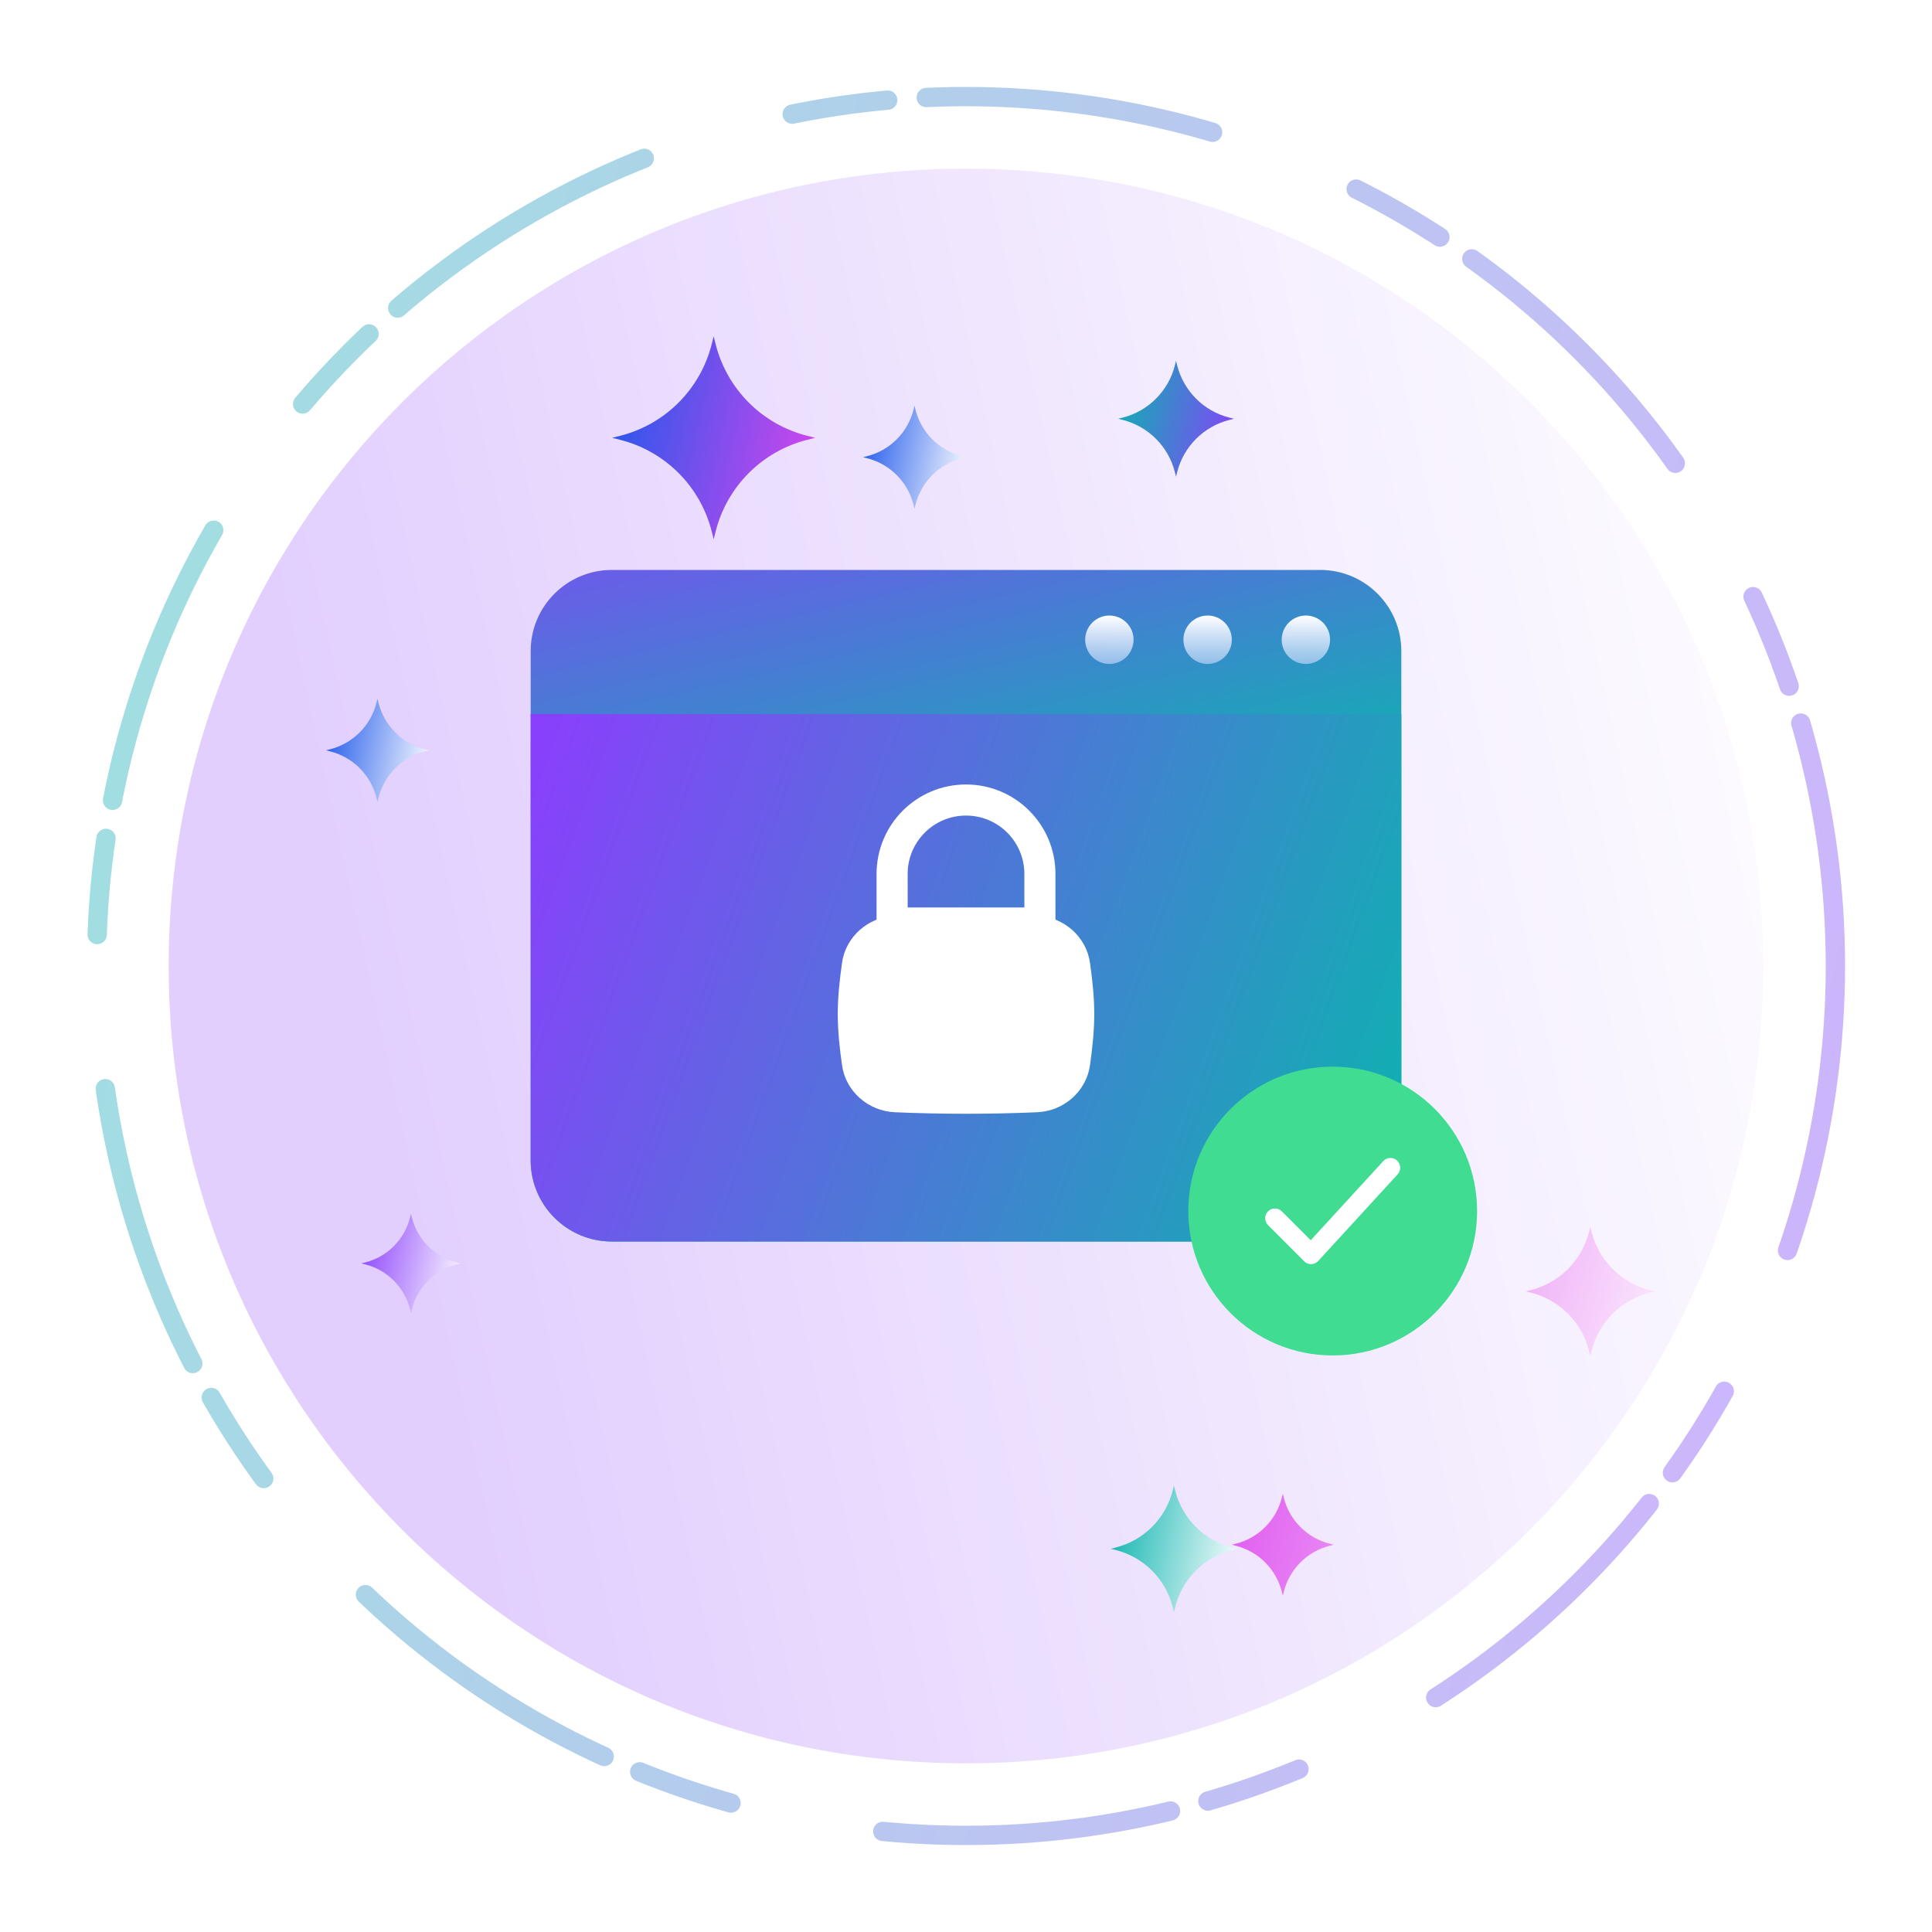 <svg width="200" height="200" viewBox="0 0 200 200" fill="none" xmlns="http://www.w3.org/2000/svg">
<path d="M100 17.46C54.416 17.46 17.461 54.416 17.461 100.001C17.461 145.584 54.416 182.539 100 182.539C145.585 182.539 182.539 145.584 182.539 100.001C182.539 54.416 145.584 17.46 100 17.46Z" fill="url(#paint0_linear_2121_3621)" fill-opacity="0.25"/>
<path d="M47.292 130.689C45.003 130.116 43.216 128.328 42.641 126.039L42.544 125.648L42.446 126.039C41.872 128.328 40.084 130.116 37.795 130.689L37.404 130.788L37.795 130.886C40.085 131.459 41.872 133.247 42.446 135.536L42.544 135.927L42.641 135.536C43.216 133.247 45.003 131.46 47.292 130.886L47.683 130.788L47.292 130.689Z" fill="url(#paint1_linear_2121_3621)"/>
<path d="M127.568 160.203L128.066 160.328L127.568 160.453C124.654 161.182 122.38 163.457 121.65 166.371L121.524 166.868L121.4 166.371C120.67 163.457 118.395 161.182 115.48 160.453L114.984 160.328L115.48 160.203C118.395 159.473 120.67 157.198 121.4 154.285L121.524 153.788L121.65 154.285C122.38 157.198 124.654 159.473 127.568 160.203Z" fill="url(#paint2_linear_2121_3621)"/>
<path d="M127.282 43.236L127.739 43.35L127.282 43.464C124.612 44.133 122.527 46.219 121.856 48.89L121.742 49.346L121.628 48.89C120.958 46.219 118.872 44.133 116.201 43.464L115.746 43.35L116.201 43.236C118.872 42.567 120.958 40.48 121.628 37.809L121.742 37.353L121.856 37.809C122.527 40.48 124.612 42.567 127.282 43.236Z" fill="url(#paint3_linear_2121_3621)"/>
<circle opacity="0.4" cx="100" cy="100" r="90" stroke="url(#paint4_linear_2121_3621)" stroke-width="2" stroke-miterlimit="4.134" stroke-linecap="round" stroke-dasharray="30 16 10 4"/>
<path d="M136.662 128.52H63.34C58.698 128.52 54.935 124.758 54.935 120.117V67.402C54.935 62.762 58.698 59 63.34 59H136.663C141.303 59 145.065 62.763 145.065 67.402V120.117C145.065 124.758 141.303 128.52 136.662 128.52Z" fill="url(#paint5_linear_2121_3621)"/>
<g filter="url(#filter0_b_2121_3621)">
<path d="M114.842 68.731C116.225 68.731 117.347 67.609 117.347 66.226C117.347 64.842 116.225 63.72 114.842 63.72C113.458 63.72 112.336 64.842 112.336 66.226C112.336 67.609 113.458 68.731 114.842 68.731Z" fill="url(#paint6_linear_2121_3621)"/>
</g>
<g filter="url(#filter1_b_2121_3621)">
<path d="M125.012 68.731C126.395 68.731 127.517 67.609 127.517 66.226C127.517 64.842 126.395 63.72 125.012 63.72C123.628 63.72 122.506 64.842 122.506 66.226C122.506 67.609 123.628 68.731 125.012 68.731Z" fill="url(#paint7_linear_2121_3621)"/>
</g>
<g filter="url(#filter2_b_2121_3621)">
<path d="M137.689 66.226C137.689 67.61 136.568 68.731 135.183 68.731C133.799 68.731 132.678 67.61 132.678 66.226C132.678 64.841 133.8 63.72 135.183 63.72C135.512 63.72 135.838 63.785 136.142 63.911C136.446 64.037 136.722 64.221 136.955 64.454C137.188 64.686 137.372 64.963 137.498 65.267C137.624 65.571 137.689 65.897 137.689 66.226Z" fill="url(#paint8_linear_2121_3621)"/>
</g>
<path d="M136.662 128.52H63.34C58.698 128.52 54.935 124.758 54.935 120.117V73.916H145.065V120.117C145.065 124.758 141.303 128.52 136.662 128.52Z" fill="url(#paint9_linear_2121_3621)"/>
<path d="M87.169 110.284C87.542 112.937 89.838 115.016 92.632 115.139C94.983 115.242 97.371 115.296 100.001 115.296C102.631 115.296 105.019 115.242 107.37 115.139C110.164 115.016 112.46 112.937 112.833 110.284C113.076 108.552 113.277 106.778 113.277 104.97C113.277 103.163 113.076 101.388 112.833 99.657C112.46 97.003 110.164 94.925 107.37 94.802C105.019 94.698 102.631 94.644 100.001 94.644C97.371 94.644 94.983 94.698 92.632 94.802C89.838 94.925 87.542 97.003 87.169 99.657C86.925 101.388 86.725 103.163 86.725 104.97C86.725 106.778 86.925 108.552 87.169 110.284Z" fill="white"/>
<path fill-rule="evenodd" clip-rule="evenodd" d="M90.742 90.468C90.742 85.354 94.887 81.209 100.001 81.209C105.114 81.209 109.259 85.354 109.259 90.468V97.162H90.742V90.468ZM100.001 84.427C96.665 84.427 93.961 87.132 93.961 90.468V93.943H106.041V90.468C106.041 87.132 103.337 84.427 100.001 84.427Z" fill="white"/>
<path d="M152.909 125.367C152.909 117.111 146.216 110.419 137.96 110.419C129.704 110.419 123.012 117.111 123.012 125.367C123.012 133.623 129.704 140.316 137.96 140.316C146.216 140.316 152.909 133.623 152.909 125.367Z" fill="#40DC91"/>
<path fill-rule="evenodd" clip-rule="evenodd" d="M144.624 120.137C145.035 120.514 145.063 121.154 144.686 121.565L136.464 130.535C136.278 130.738 136.016 130.856 135.741 130.862C135.465 130.868 135.199 130.761 135.004 130.566L131.267 126.829C130.872 126.434 130.872 125.794 131.267 125.399C131.662 125.005 132.302 125.005 132.697 125.399L135.687 128.39L143.195 120.199C143.573 119.788 144.212 119.76 144.624 120.137Z" fill="white"/>
<path d="M99.594 47.227C98.428 46.935 97.364 46.332 96.515 45.483C95.665 44.634 95.063 43.57 94.77 42.405L94.67 41.999L94.568 42.405C94.276 43.57 93.673 44.634 92.824 45.483C91.974 46.333 90.91 46.935 89.745 47.227L89.34 47.329L89.745 47.431C90.91 47.723 91.974 48.326 92.824 49.175C93.673 50.024 94.276 51.088 94.568 52.253L94.67 52.658L94.77 52.253C95.063 51.088 95.666 50.025 96.515 49.175C97.365 48.326 98.429 47.723 99.594 47.431L99.999 47.329L99.594 47.227Z" fill="url(#paint10_linear_2121_3621)"/>
<path d="M44.002 77.569C42.837 77.277 41.773 76.674 40.923 75.825C40.074 74.975 39.471 73.911 39.179 72.746L39.078 72.341L38.976 72.746C38.684 73.911 38.081 74.975 37.232 75.825C36.383 76.674 35.319 77.277 34.153 77.569L33.748 77.671L34.153 77.773C35.319 78.065 36.383 78.667 37.232 79.517C38.081 80.366 38.684 81.43 38.976 82.595L39.078 83L39.179 82.595C39.471 81.43 40.074 80.366 40.923 79.517C41.773 78.668 42.837 78.065 44.002 77.773L44.407 77.671L44.002 77.569Z" fill="url(#paint11_linear_2121_3621)"/>
<path d="M83.589 45.121C81.292 44.545 79.194 43.357 77.519 41.682C75.844 40.007 74.655 37.909 74.079 35.612L73.88 34.813L73.679 35.612C73.104 37.909 71.915 40.008 70.241 41.682C68.566 43.357 66.468 44.545 64.17 45.121L63.371 45.322L64.17 45.523C66.468 46.098 68.566 47.287 70.24 48.961C71.915 50.636 73.104 52.734 73.679 55.031L73.88 55.83L74.079 55.031C74.655 52.734 75.844 50.636 77.519 48.962C79.194 47.287 81.292 46.099 83.589 45.523L84.389 45.322L83.589 45.121Z" fill="url(#paint12_linear_2121_3621)"/>
<path d="M137.672 159.809C136.518 159.52 135.464 158.923 134.623 158.082C133.782 157.24 133.185 156.187 132.896 155.033L132.796 154.632L132.695 155.033C132.406 156.187 131.809 157.241 130.968 158.082C130.127 158.923 129.073 159.52 127.919 159.809L127.518 159.91L127.919 160.011C129.073 160.3 130.127 160.897 130.968 161.738C131.809 162.579 132.406 163.632 132.695 164.786L132.796 165.187L132.896 164.786C133.185 163.632 133.782 162.579 134.623 161.738C135.465 160.897 136.518 160.3 137.672 160.011L138.074 159.91L137.672 159.809ZM170.799 133.552C169.339 133.186 168.005 132.43 166.941 131.366C165.876 130.301 165.121 128.968 164.754 127.508L164.628 127L164.5 127.508C164.135 128.968 163.379 130.302 162.315 131.366C161.25 132.43 159.917 133.186 158.457 133.552L157.949 133.679L158.457 133.807C159.917 134.173 161.25 134.928 162.315 135.993C163.379 137.057 164.135 138.39 164.5 139.85L164.628 140.358L164.754 139.85C165.121 138.39 165.876 137.057 166.941 135.993C168.005 134.928 169.339 134.173 170.799 133.807L171.307 133.679L170.799 133.552Z" fill="url(#paint13_linear_2121_3621)"/>
<defs>
<filter id="filter0_b_2121_3621" x="102.336" y="53.72" width="25.012" height="25.011" filterUnits="userSpaceOnUse" color-interpolation-filters="sRGB">
<feFlood flood-opacity="0" result="BackgroundImageFix"/>
<feGaussianBlur in="BackgroundImageFix" stdDeviation="5"/>
<feComposite in2="SourceAlpha" operator="in" result="effect1_backgroundBlur_2121_3621"/>
<feBlend mode="normal" in="SourceGraphic" in2="effect1_backgroundBlur_2121_3621" result="shape"/>
</filter>
<filter id="filter1_b_2121_3621" x="112.506" y="53.72" width="25.012" height="25.011" filterUnits="userSpaceOnUse" color-interpolation-filters="sRGB">
<feFlood flood-opacity="0" result="BackgroundImageFix"/>
<feGaussianBlur in="BackgroundImageFix" stdDeviation="5"/>
<feComposite in2="SourceAlpha" operator="in" result="effect1_backgroundBlur_2121_3621"/>
<feBlend mode="normal" in="SourceGraphic" in2="effect1_backgroundBlur_2121_3621" result="shape"/>
</filter>
<filter id="filter2_b_2121_3621" x="122.678" y="53.72" width="25.012" height="25.011" filterUnits="userSpaceOnUse" color-interpolation-filters="sRGB">
<feFlood flood-opacity="0" result="BackgroundImageFix"/>
<feGaussianBlur in="BackgroundImageFix" stdDeviation="5"/>
<feComposite in2="SourceAlpha" operator="in" result="effect1_backgroundBlur_2121_3621"/>
<feBlend mode="normal" in="SourceGraphic" in2="effect1_backgroundBlur_2121_3621" result="shape"/>
</filter>
<linearGradient id="paint0_linear_2121_3621" x1="27.501" y1="64" x2="185.266" y2="29.281" gradientUnits="userSpaceOnUse">
<stop stop-color="#8A3FFC"/>
<stop offset="1" stop-color="white"/>
</linearGradient>
<linearGradient id="paint1_linear_2121_3621" x1="37.404" y1="126.247" x2="49.242" y2="128.857" gradientUnits="userSpaceOnUse">
<stop stop-color="#8A3FFC"/>
<stop offset="1" stop-color="white"/>
</linearGradient>
<linearGradient id="paint2_linear_2121_3621" x1="114.984" y1="154.878" x2="129.727" y2="157.841" gradientUnits="userSpaceOnUse">
<stop stop-color="#0BB4AF"/>
<stop offset="1" stop-color="white"/>
</linearGradient>
<linearGradient id="paint3_linear_2121_3621" x1="115.746" y1="37.953" x2="129.589" y2="41.032" gradientUnits="userSpaceOnUse">
<stop stop-color="#0BB4AF"/>
<stop offset="1" stop-color="#8A3FFC"/>
</linearGradient>
<linearGradient id="paint4_linear_2121_3621" x1="10" y1="19" x2="217.756" y2="65.21" gradientUnits="userSpaceOnUse">
<stop stop-color="#0BB4AF"/>
<stop offset="1" stop-color="#8A3FFC"/>
</linearGradient>
<linearGradient id="paint5_linear_2121_3621" x1="95" y1="37" x2="107.173" y2="89.56" gradientUnits="userSpaceOnUse">
<stop stop-color="#8A3FFC"/>
<stop offset="1" stop-color="#0BB4AF"/>
</linearGradient>
<linearGradient id="paint6_linear_2121_3621" x1="114.842" y1="63.72" x2="114.842" y2="68.731" gradientUnits="userSpaceOnUse">
<stop stop-color="white"/>
<stop offset="1" stop-color="#D1DEFF" stop-opacity="0.6"/>
</linearGradient>
<linearGradient id="paint7_linear_2121_3621" x1="125.012" y1="63.72" x2="125.012" y2="68.731" gradientUnits="userSpaceOnUse">
<stop stop-color="white"/>
<stop offset="1" stop-color="#D1DEFF" stop-opacity="0.6"/>
</linearGradient>
<linearGradient id="paint8_linear_2121_3621" x1="135.183" y1="63.72" x2="135.183" y2="68.731" gradientUnits="userSpaceOnUse">
<stop stop-color="white"/>
<stop offset="1" stop-color="#D1DEFF" stop-opacity="0.6"/>
</linearGradient>
<linearGradient id="paint9_linear_2121_3621" x1="54.935" y1="77.101" x2="151.048" y2="112.078" gradientUnits="userSpaceOnUse">
<stop stop-color="#8A3FFC"/>
<stop offset="1" stop-color="#0BB4AF"/>
</linearGradient>
<linearGradient id="paint10_linear_2121_3621" x1="89.34" y1="42.888" x2="101.353" y2="45.302" gradientUnits="userSpaceOnUse">
<stop stop-color="#1E58EB"/>
<stop offset="1" stop-color="white"/>
</linearGradient>
<linearGradient id="paint11_linear_2121_3621" x1="33.748" y1="73.229" x2="45.761" y2="75.643" gradientUnits="userSpaceOnUse">
<stop stop-color="#1E58EB"/>
<stop offset="1" stop-color="white"/>
</linearGradient>
<linearGradient id="paint12_linear_2121_3621" x1="63.371" y1="35.864" x2="87.63" y2="41.26" gradientUnits="userSpaceOnUse">
<stop stop-color="#1E58EB"/>
<stop offset="1" stop-color="#DC45EE"/>
</linearGradient>
<linearGradient id="paint13_linear_2121_3621" x1="127.518" y1="129.228" x2="177.221" y2="141.794" gradientUnits="userSpaceOnUse">
<stop stop-color="#DC45EE"/>
<stop offset="1" stop-color="white"/>
</linearGradient>
</defs>
</svg>
